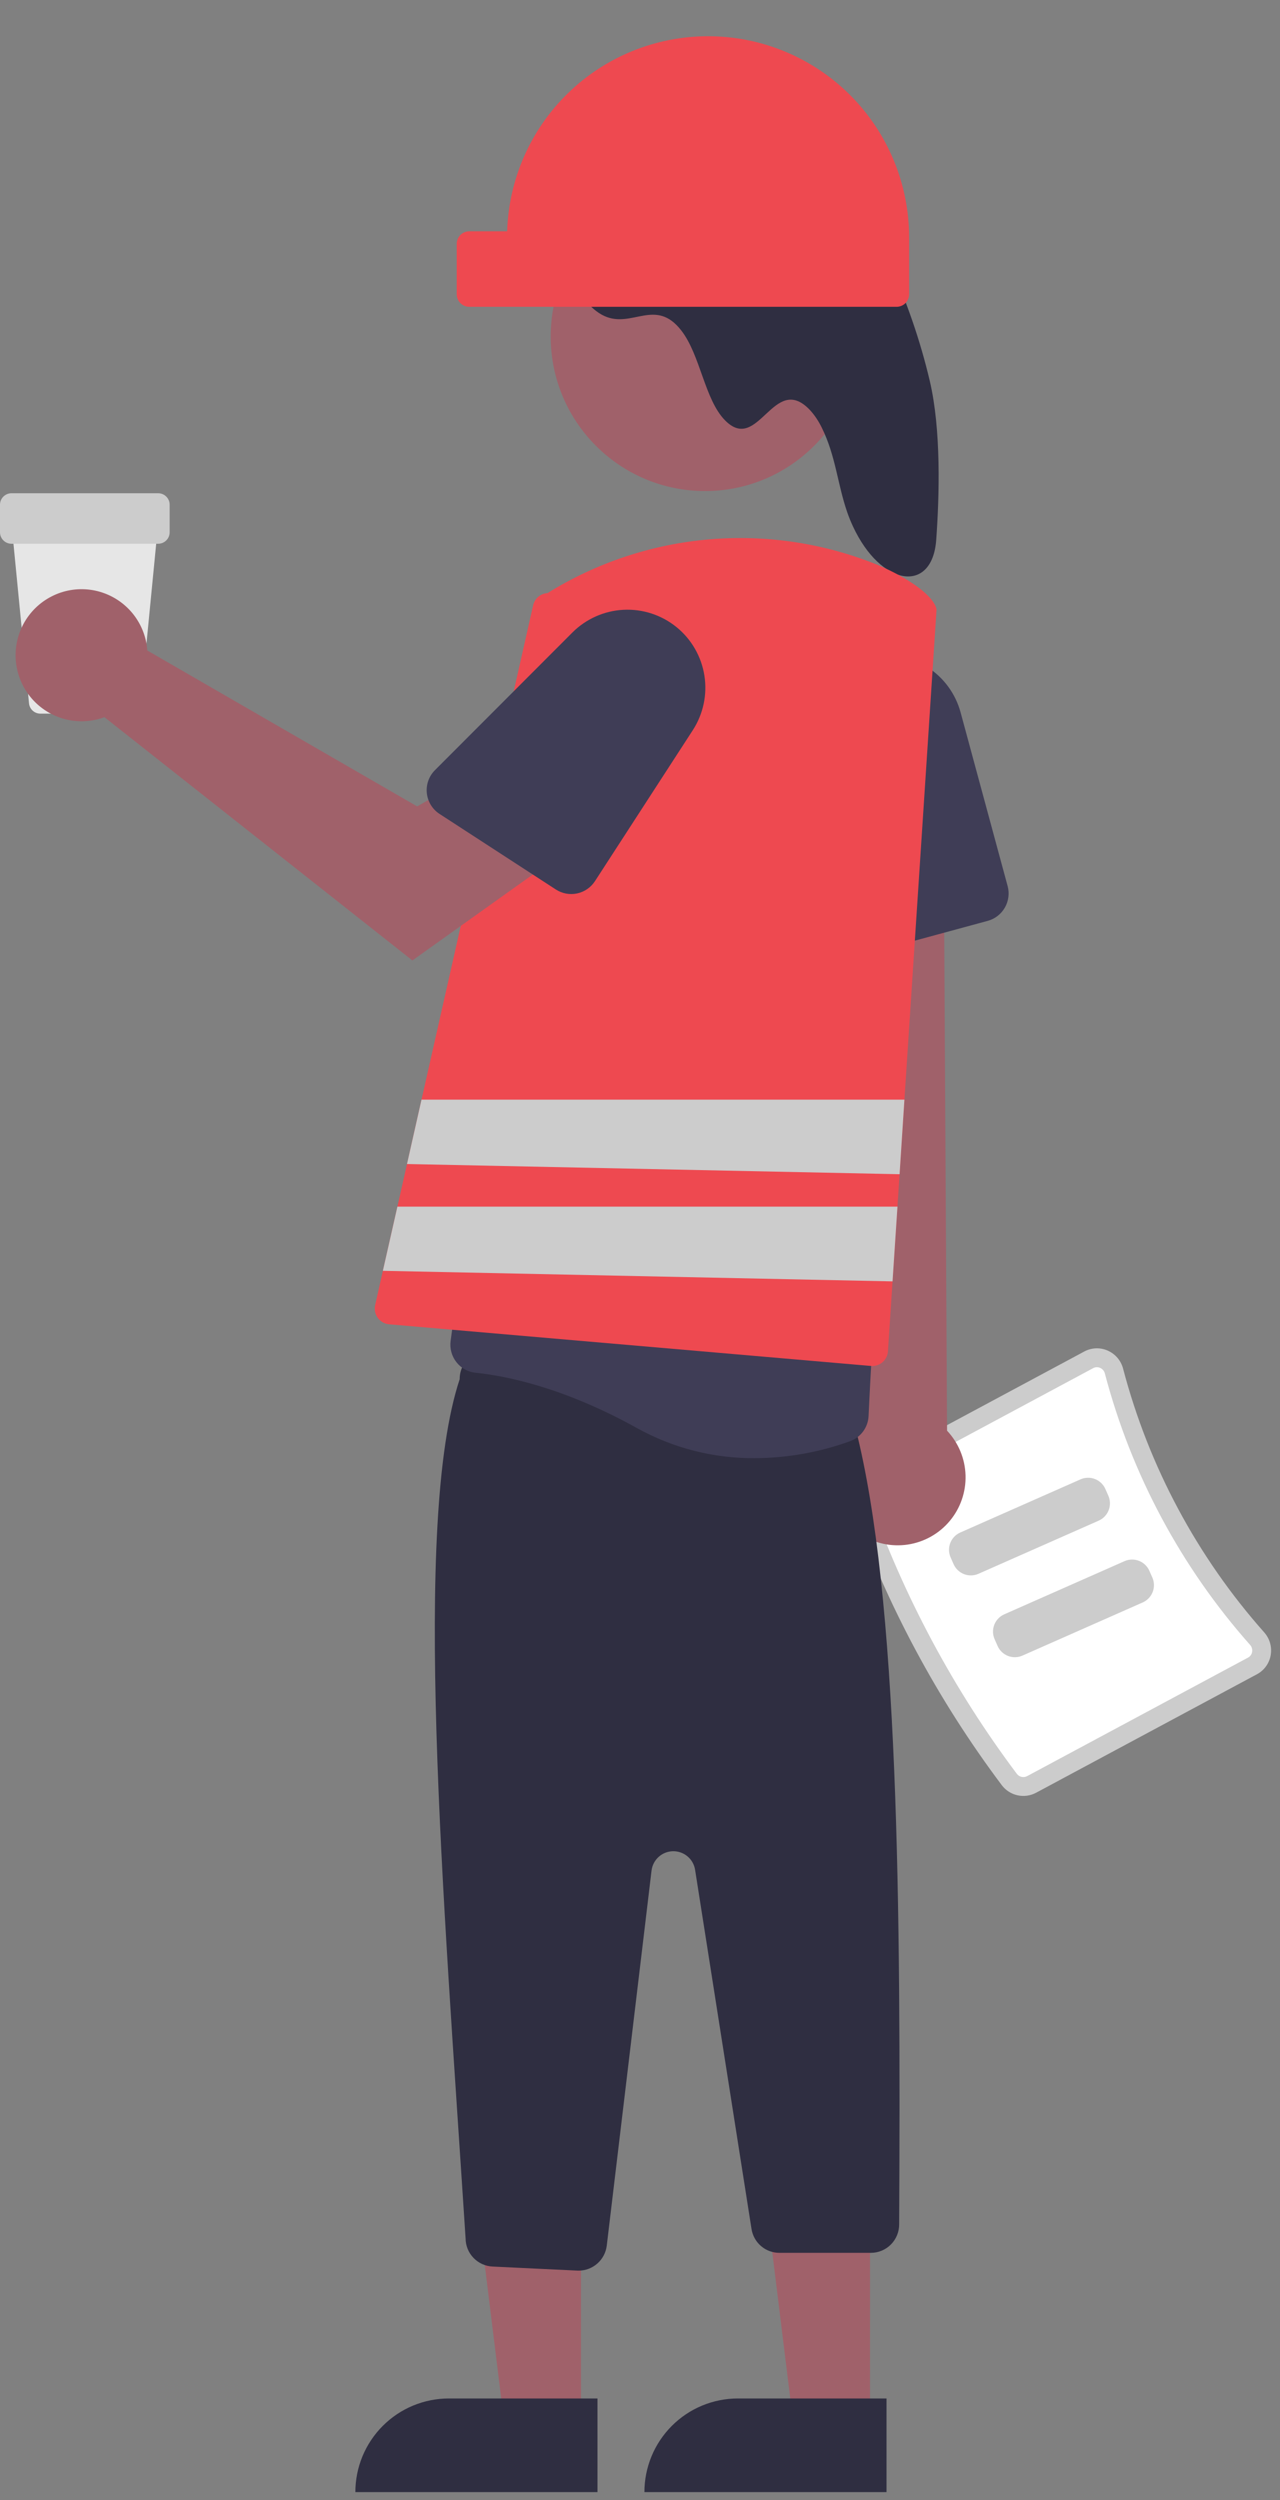 <svg width="106" height="207" viewBox="0 0 106 207" fill="none" xmlns="http://www.w3.org/2000/svg">
<rect x="0" y="0" width="106" height="207" fill="#808080" stroke="none"/>
<path d="M10.703 59.089H3.347C3.111 59.09 2.883 59.002 2.708 58.844C2.533 58.685 2.424 58.467 2.402 58.231L0.93 43.121H13.12L11.648 58.231C11.625 58.466 11.516 58.685 11.341 58.844C11.166 59.002 10.939 59.09 10.703 59.089Z" fill="#E6E6E6"/>
<path d="M13.101 45.022H0.949C0.698 45.022 0.456 44.922 0.278 44.743C0.1 44.565 0 44.324 0 44.072V41.79C0 41.538 0.1 41.297 0.278 41.119C0.456 40.941 0.698 40.84 0.949 40.84H13.101C13.352 40.84 13.594 40.941 13.772 41.119C13.95 41.297 14.05 41.538 14.05 41.79V44.072C14.05 44.324 13.95 44.565 13.772 44.743C13.594 44.922 13.352 45.022 13.101 45.022Z" fill="#CCCCCC"/>
<path d="M82.971 147.825C77.626 140.707 73.401 132.812 70.442 124.415C70.271 123.913 70.283 123.366 70.477 122.872C70.671 122.377 71.033 121.968 71.5 121.716L89.788 111.905C90.084 111.745 90.413 111.655 90.749 111.641C91.085 111.628 91.419 111.691 91.727 111.826C92.04 111.963 92.319 112.169 92.541 112.429C92.763 112.69 92.922 112.997 93.008 113.329C95.136 121.421 99.138 128.898 104.688 135.154C104.916 135.409 105.084 135.712 105.177 136.042C105.271 136.371 105.288 136.717 105.228 137.054C105.17 137.386 105.037 137.7 104.84 137.972C104.643 138.245 104.386 138.469 104.089 138.627L85.8 148.438C85.332 148.688 84.791 148.763 84.273 148.651C83.755 148.539 83.293 148.246 82.971 147.825Z" fill="#CCCCCC"/>
<path d="M84.218 146.886C84.316 147.009 84.454 147.094 84.608 147.125C84.763 147.157 84.923 147.134 85.062 147.06L103.35 137.249C103.439 137.202 103.516 137.136 103.575 137.055C103.634 136.974 103.673 136.88 103.69 136.781C103.709 136.677 103.704 136.57 103.674 136.468C103.645 136.366 103.593 136.272 103.521 136.194C97.807 129.753 93.688 122.056 91.497 113.725C91.471 113.622 91.423 113.527 91.354 113.446C91.286 113.365 91.2 113.301 91.102 113.259C91.011 113.218 90.911 113.199 90.811 113.203C90.71 113.207 90.612 113.234 90.525 113.283L72.236 123.094C72.098 123.169 71.99 123.29 71.931 123.437C71.872 123.583 71.866 123.745 71.914 123.895C74.82 132.142 78.969 139.896 84.218 146.886V146.886Z" fill="white"/>
<path d="M90.988 125.907L81.027 130.309C80.648 130.476 80.219 130.486 79.833 130.336C79.447 130.186 79.136 129.89 78.969 129.511L78.722 128.952C78.555 128.573 78.546 128.142 78.695 127.756C78.845 127.37 79.141 127.058 79.52 126.891L89.481 122.488C89.859 122.321 90.289 122.312 90.675 122.462C91.061 122.611 91.372 122.908 91.539 123.287L91.786 123.846C91.952 124.225 91.962 124.655 91.812 125.042C91.663 125.428 91.366 125.739 90.988 125.907Z" fill="#CCCCCC"/>
<path d="M94.631 132.68L84.671 137.082C84.292 137.249 83.862 137.259 83.477 137.109C83.091 136.96 82.78 136.663 82.612 136.284L82.366 135.725C82.199 135.346 82.189 134.916 82.339 134.529C82.489 134.143 82.785 133.832 83.164 133.664L93.124 129.261C93.503 129.095 93.933 129.085 94.319 129.235C94.704 129.384 95.015 129.681 95.183 130.06L95.429 130.619C95.596 130.998 95.606 131.428 95.456 131.815C95.306 132.201 95.01 132.512 94.631 132.68Z" fill="#CCCCCC"/>
<path d="M71.27 127.036C70.583 126.594 70.001 126.005 69.565 125.313C69.129 124.621 68.85 123.841 68.748 123.03C68.646 122.218 68.722 121.393 68.973 120.615C69.223 119.836 69.641 119.121 70.197 118.521L65.996 58.836L78.096 60.011L78.429 118.461C79.373 119.463 79.918 120.777 79.959 122.154C80 123.531 79.536 124.875 78.653 125.932C77.771 126.989 76.532 127.685 75.171 127.889C73.81 128.092 72.422 127.789 71.27 127.036L71.27 127.036Z" fill="#A0616A"/>
<path d="M68.735 78.891C68.451 78.687 68.217 78.422 68.05 78.115C67.883 77.809 67.786 77.468 67.767 77.119L66.881 61.033C66.793 59.439 67.298 57.869 68.298 56.626C69.297 55.383 70.722 54.554 72.296 54.3C73.87 54.046 75.482 54.384 76.821 55.249C78.161 56.115 79.133 57.446 79.55 58.987L83.445 73.369C83.606 73.969 83.524 74.609 83.215 75.148C82.906 75.688 82.397 76.082 81.797 76.246L70.719 79.253C70.382 79.345 70.029 79.36 69.686 79.298C69.342 79.235 69.017 79.096 68.735 78.891Z" fill="#3F3D56"/>
<path d="M48.112 200.414H41.732L38.697 175.777H48.113L48.112 200.414Z" fill="#A0616A"/>
<path d="M37.175 198.589H49.479V206.345H29.429C29.429 205.327 29.629 204.318 30.018 203.377C30.408 202.436 30.978 201.581 31.698 200.861C32.417 200.14 33.271 199.569 34.211 199.179C35.151 198.79 36.158 198.589 37.175 198.589Z" fill="#2F2E41"/>
<path d="M72.049 200.414H65.67L62.635 175.777H72.05L72.049 200.414Z" fill="#A0616A"/>
<path d="M61.112 198.589H73.415V206.345H53.365C53.365 205.327 53.566 204.318 53.955 203.377C54.344 202.436 54.915 201.581 55.634 200.861C56.353 200.14 57.208 199.569 58.147 199.179C59.087 198.79 60.095 198.589 61.112 198.589Z" fill="#2F2E41"/>
<path d="M47.81 188.003L40.787 187.667C40.189 187.639 39.624 187.382 39.21 186.949C38.795 186.517 38.561 185.942 38.557 185.342C36.706 156.729 34.141 126.048 38.067 114.195C38.065 113.857 38.135 113.523 38.274 113.215C38.413 112.907 38.616 112.633 38.87 112.411C39.125 112.189 39.424 112.025 39.747 111.929C40.071 111.834 40.411 111.81 40.745 111.858L68.842 115.942C69.397 116.019 69.905 116.295 70.274 116.718C70.642 117.141 70.846 117.683 70.847 118.244C74.434 132.279 74.596 157.727 74.461 184.17C74.463 184.479 74.404 184.786 74.287 185.072C74.171 185.359 73.999 185.619 73.781 185.839C73.563 186.059 73.304 186.233 73.019 186.352C72.734 186.471 72.428 186.532 72.119 186.532H64.548C63.989 186.534 63.448 186.336 63.024 185.972C62.599 185.609 62.319 185.105 62.234 184.552L57.563 154.819C57.495 154.384 57.272 153.989 56.935 153.706C56.598 153.422 56.17 153.271 55.73 153.279C55.29 153.287 54.868 153.454 54.542 153.75C54.216 154.045 54.008 154.449 53.955 154.886L50.247 185.939C50.177 186.508 49.903 187.032 49.474 187.412C49.046 187.793 48.494 188.004 47.922 188.006C47.885 188.006 47.848 188.005 47.81 188.003Z" fill="#2F2E41"/>
<path d="M52.754 118.247C46.562 114.803 41.724 113.898 39.391 113.665C39.081 113.635 38.781 113.542 38.508 113.392C38.234 113.242 37.995 113.039 37.802 112.793C37.606 112.546 37.462 112.261 37.379 111.957C37.295 111.652 37.275 111.334 37.318 111.021L44.05 60.978C44.438 58.05 45.567 55.27 47.331 52.903C49.095 50.536 51.434 48.66 54.126 47.454C56.733 46.254 59.602 45.742 62.462 45.967C65.321 46.191 68.076 47.145 70.464 48.736C70.694 48.89 70.921 49.047 71.143 49.207C73.892 51.224 75.984 54.011 77.154 57.216C78.325 60.422 78.521 63.903 77.718 67.22C73.59 84.129 72.172 111.85 71.93 117.236C71.91 117.695 71.756 118.138 71.486 118.509C71.216 118.881 70.842 119.164 70.411 119.323C67.871 120.247 65.191 120.725 62.488 120.735C59.084 120.756 55.732 119.899 52.754 118.247Z" fill="#3F3D56"/>
<path d="M58.385 40.659C65.444 40.659 71.166 34.93 71.166 27.862C71.166 20.795 65.444 15.066 58.385 15.066C51.327 15.066 45.605 20.795 45.605 27.862C45.605 34.93 51.327 40.659 58.385 40.659Z" fill="#A0616A"/>
<path d="M77.531 44.701C77.208 49.186 72.959 48.585 70.636 43.586C70.456 43.198 70.294 42.8 70.155 42.395C69.357 40.087 69.207 37.756 68.069 35.44C67.789 34.862 67.441 34.344 67.059 33.935C64.06 30.799 62.814 37.62 60.043 34.804C58.343 33.078 58.01 29.402 56.409 27.351C54.296 24.643 52.358 27.197 50.07 26.175C47.525 25.039 45.513 19.808 45.398 16.174C45.257 11.742 46.928 8.663 49.286 7.355C51.644 6.046 54.624 6.311 57.636 7.075C61.059 7.944 64.763 9.564 68.171 13.286C72.317 17.812 75.433 24.901 76.996 31.535C77.946 35.572 77.795 41.038 77.531 44.701Z" fill="#2F2E41"/>
<path d="M77.552 50.427C77.328 49.375 75.408 47.937 72.66 46.765C68.244 44.974 63.468 44.253 58.72 44.66C53.973 45.068 49.389 46.592 45.341 49.109C45.059 49.124 44.789 49.232 44.574 49.416C44.358 49.599 44.209 49.849 44.149 50.125L34.907 91.05L33.705 96.38L32.909 99.908L31.707 105.222L31.067 108.061C31.026 108.243 31.024 108.431 31.062 108.613C31.1 108.796 31.176 108.968 31.285 109.118C31.395 109.269 31.535 109.394 31.696 109.486C31.858 109.578 32.037 109.634 32.222 109.65L72.13 113.1C72.166 113.1 72.208 113.105 72.244 113.105C72.573 113.103 72.889 112.976 73.129 112.75C73.368 112.523 73.513 112.215 73.534 111.886L73.914 106.097L74.32 99.908L74.497 97.224L74.898 91.05L77.557 50.495V50.459L77.552 50.427Z" fill="#EE4950"/>
<path d="M12.071 53.004C12.135 53.285 12.177 53.57 12.195 53.858L34.549 66.77L39.983 63.638L45.775 71.23L34.151 79.525L8.649 59.381C7.609 59.767 6.476 59.826 5.402 59.551C4.327 59.276 3.362 58.68 2.634 57.843C1.906 57.005 1.449 55.965 1.326 54.862C1.202 53.758 1.417 52.643 1.942 51.665C2.467 50.687 3.277 49.892 4.264 49.386C5.251 48.879 6.369 48.686 7.468 48.831C8.568 48.977 9.597 49.454 10.419 50.199C11.242 50.944 11.818 51.922 12.071 53.004H12.071Z" fill="#A0616A"/>
<path d="M35.347 65.672C35.31 65.324 35.351 64.973 35.468 64.643C35.584 64.314 35.773 64.015 36.02 63.768L47.397 52.375C48.525 51.246 50.029 50.575 51.621 50.491C53.213 50.407 54.78 50.917 56.019 51.921C57.258 52.925 58.082 54.353 58.332 55.93C58.582 57.507 58.24 59.12 57.372 60.459L49.27 72.959C48.931 73.48 48.4 73.845 47.793 73.975C47.185 74.104 46.552 73.987 46.031 73.649L36.401 67.393C36.108 67.203 35.862 66.95 35.679 66.652C35.497 66.354 35.383 66.019 35.347 65.672Z" fill="#3F3D56"/>
<path d="M74.897 91.05L74.497 97.224L33.705 96.38L34.907 91.05H74.897Z" fill="#CCCCCC"/>
<path d="M74.321 99.908L73.914 106.097L31.707 105.222L32.91 99.908H74.321Z" fill="#CCCCCC"/>
<path d="M58.636 3C54.31 3.001 50.155 4.687 47.049 7.701C43.944 10.716 42.132 14.822 41.998 19.151H38.862C38.586 19.151 38.321 19.261 38.126 19.457C37.931 19.652 37.821 19.917 37.821 20.193V24.361C37.821 24.638 37.931 24.903 38.126 25.098C38.321 25.294 38.586 25.404 38.862 25.404H74.247C74.523 25.404 74.788 25.294 74.983 25.098C75.178 24.903 75.288 24.638 75.288 24.361V19.672C75.288 17.483 74.857 15.315 74.02 13.292C73.183 11.269 71.957 9.431 70.411 7.883C68.864 6.335 67.029 5.107 65.008 4.269C62.988 3.431 60.823 3 58.636 3Z" fill="#EE4950"/>
</svg>
